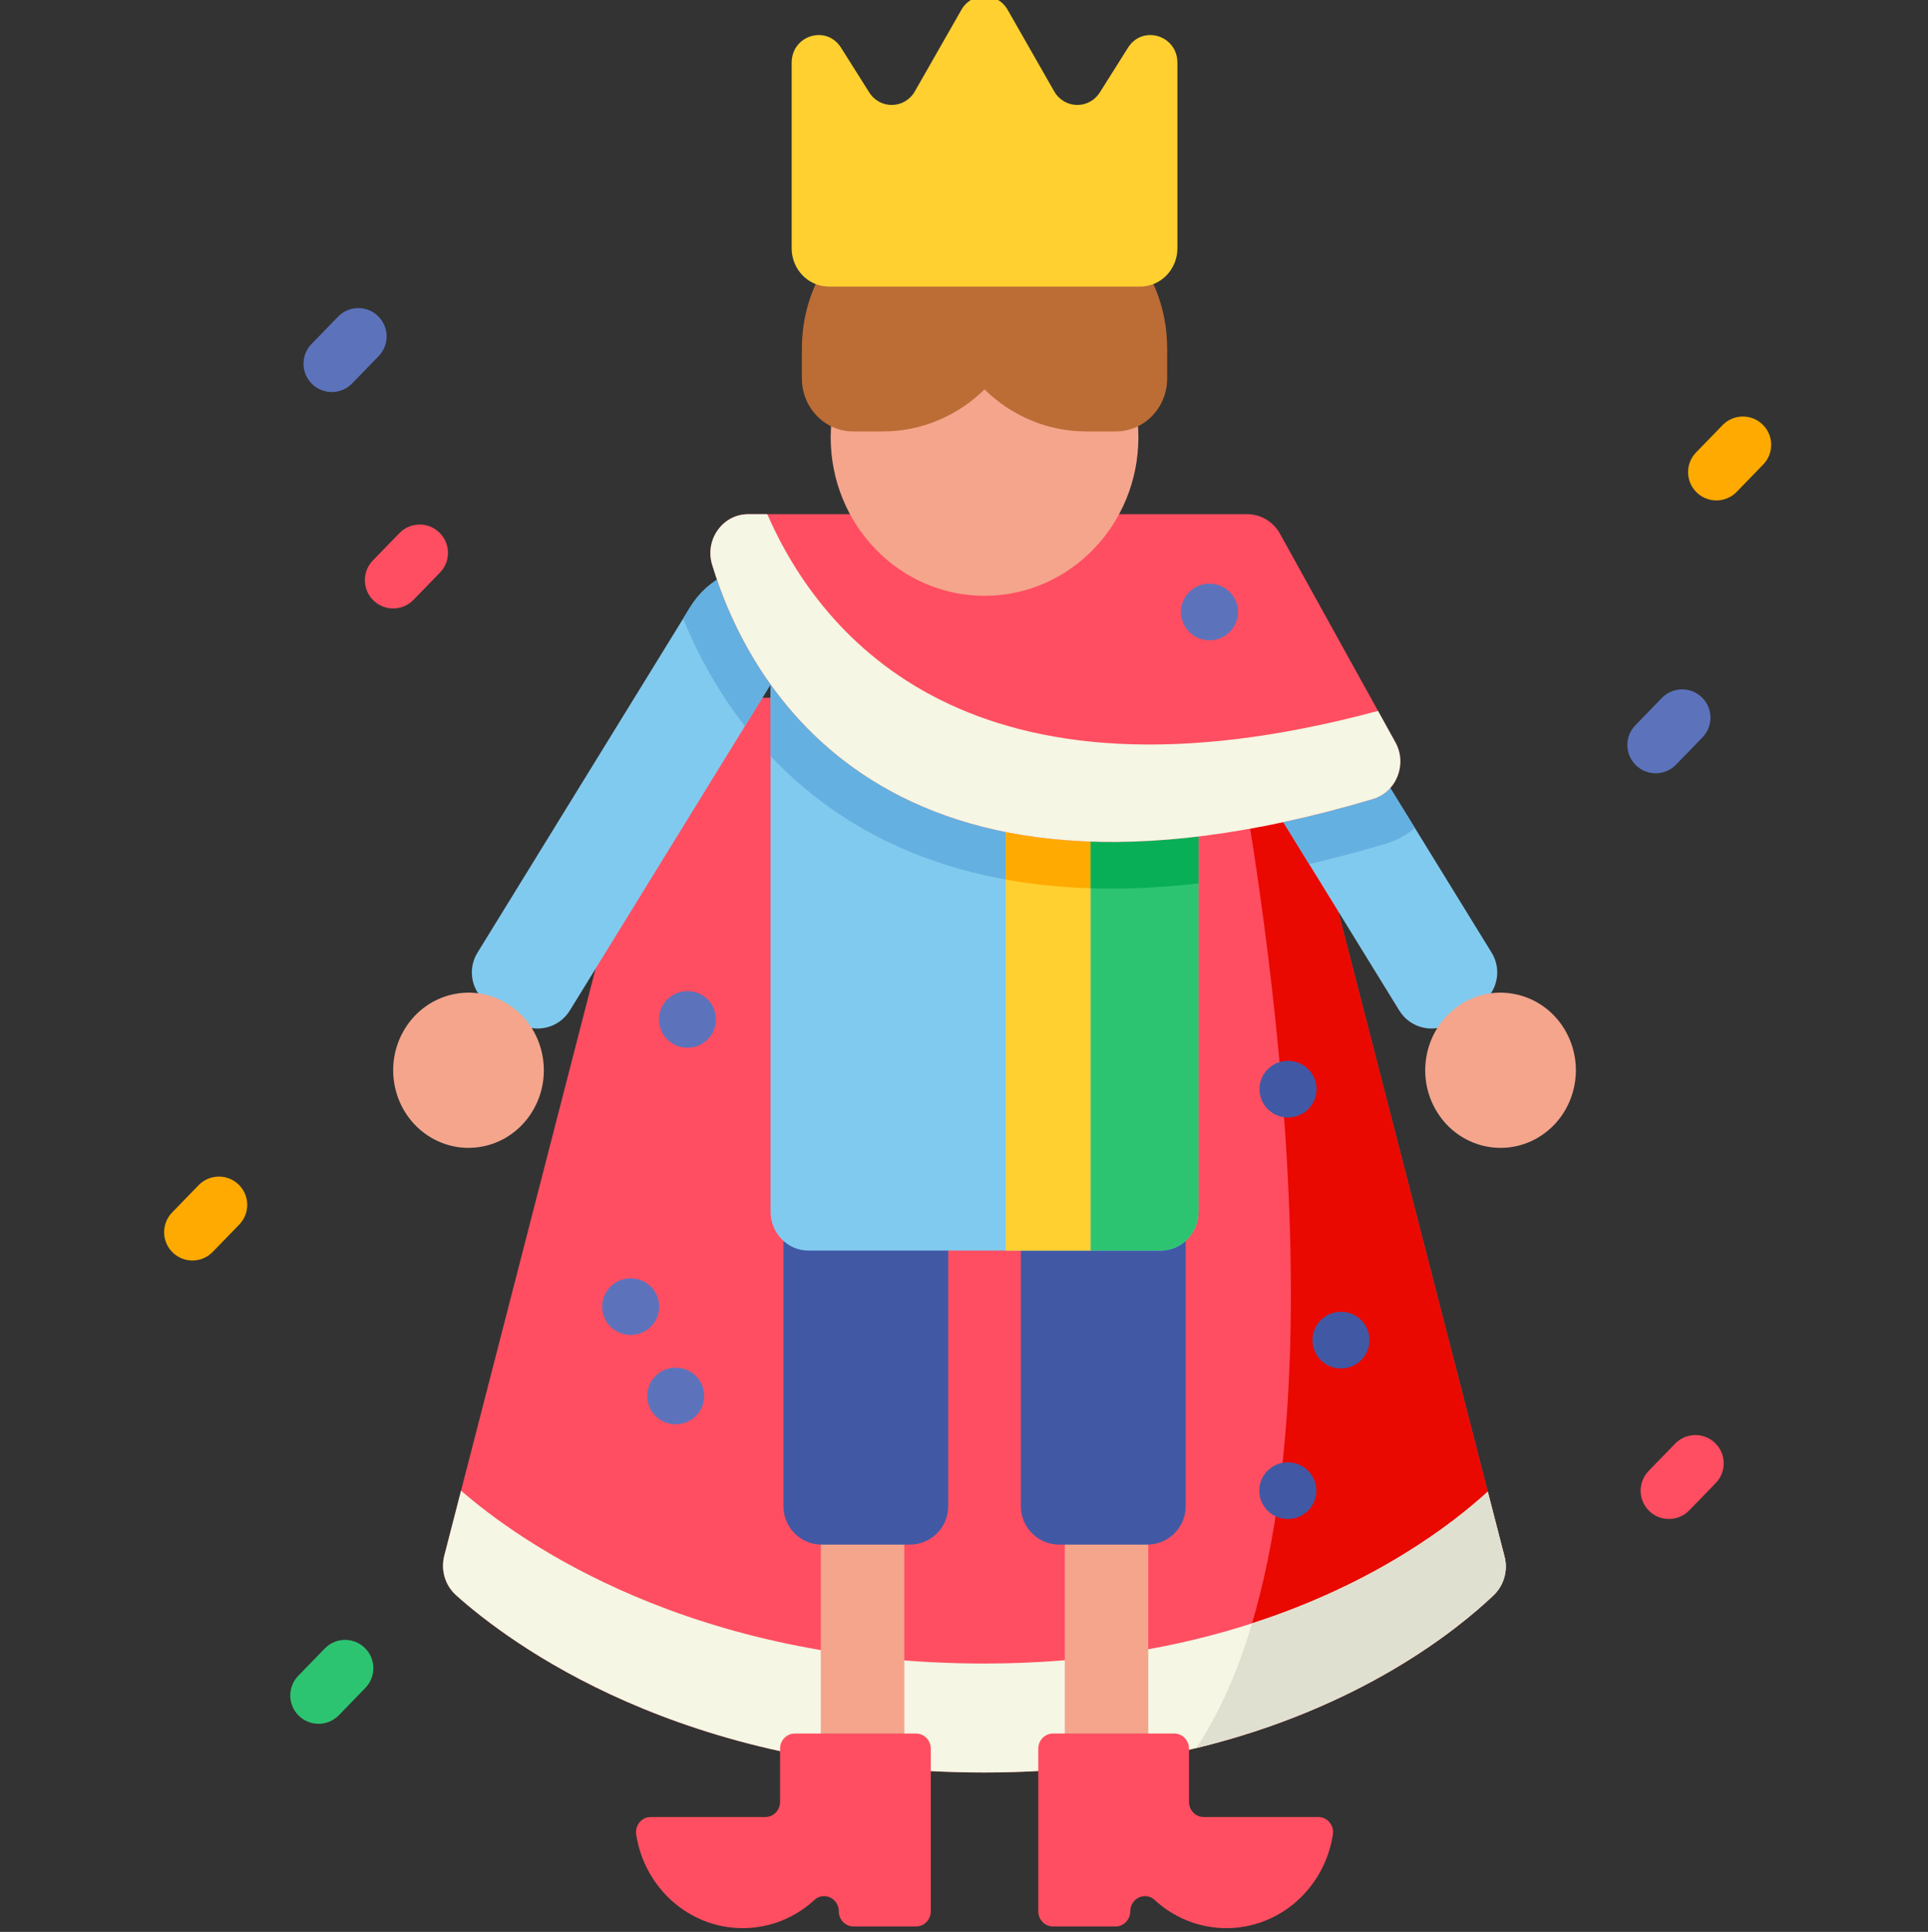 <svg viewBox="-43 1 511 511.999" xmlns="http://www.w3.org/2000/svg"><rect x="-43" y="1" width="511" height="511.999" fill="#333333" stroke="none"/><path d="m355.75 413.523c.961 3.711-.168 7.656-2.91 10.262-9.617 9.16-35.25 29.918-78.801 40.496-16.188 3.945-34.848 6.469-56.098 6.469-80.332 0-126.059-34.418-140.059-46.977-2.891-2.586-4.113-6.645-3.133-10.453l58.609-227.395h163.73" fill="#ff4e61"/><path d="m355.75 413.523c.961 3.711-.168 7.656-2.91 10.262-9.617 9.16-35.25 29.918-78.801 40.496 43.633-65.508 19.461-220.098 8.273-278.355h14.777" fill="#e90900"/><path d="m352.852 423.785c-9.629 9.148-35.262 29.918-78.812 40.496-16.188 3.945-34.848 6.469-56.098 6.469-80.332 0-126.059-34.43-140.059-46.977-2.891-2.594-4.113-6.645-3.133-10.465l4.449-17.246c15.41 13.383 60.781 45.812 138.742 45.812 28.051 0 51.609-4.41 70.91-10.652 32.699-10.559 53.16-26.383 62.469-34.902l4.441 17.203c.961 3.711-.172 7.656-2.91 10.262zm0 0" fill="#f5f6e3"/><path d="m352.852 423.785c-9.629 9.148-35.262 29.918-78.812 40.496 6.242-9.375 11.102-20.574 14.812-33.059 32.699-10.559 53.16-26.383 62.469-34.902l4.441 17.203c.961 3.711-.172 7.656-2.91 10.262zm0 0" fill="#e0e0d1"/><path d="m239.207 357.469h22.129v137.539h-22.129zm0 0" fill="#f4a58c"/><path d="m174.547 357.469h22.129v137.539h-22.129zm0 0" fill="#f4a58c"/><path d="m198.141 410.359h-23.336c-5.617 0-10.172-4.555-10.172-10.172v-76.25h43.684v76.25c0 5.617-4.555 10.172-10.176 10.172zm0 0" fill="#4159a5"/><path d="m261.078 410.359h-23.336c-5.617 0-10.172-4.555-10.172-10.172v-76.25h43.684v76.25c0 5.617-4.555 10.172-10.176 10.172zm0 0" fill="#4159a5"/><path d="m349.301 267.094-7.441 4.859c-4.711 3.078-11.031 1.664-13.984-3.129l-23.902-38.828-27.523-44.699-1.789-2.902v139.711c0 5.695-4.488 10.32-10.02 10.32h-93.391c-5.527 0-10.02-4.625-10.02-10.32v-139.711l-6.801 11.055-46.414 75.375c-2.949 4.793-9.273 6.207-13.984 3.129l-7.438-4.859c-4.539-2.965-5.891-9-3.047-13.613l54.516-88.539 1.867-3.047c4.723-7.676 13.09-11.508 21.301-10.633h113.43c8.211-.875 16.582 2.957 21.301 10.633l11.379 18.492 24.672 40.062 20.336 33.031c2.84 4.613 1.488 10.648-3.047 13.613zm0 0" fill="#81caef"/><path d="m332.012 220.449c-2.262 1.895-4.891 3.316-7.781 4.18-6.891 2.051-13.648 3.844-20.258 5.367l-27.523-44.699c9.762-.832 20.09-2.48 30.891-4.914zm0 0" fill="#64b0e0"/><path d="m274.66 185.441v49.688c-7.961.906-15.629 1.371-23 1.371-44.34 0-72.578-16.215-90.43-35.121v-18.984l-6.801 11.055c-7.707-9.879-12.91-19.977-16.367-28.508l1.867-3.047c4.723-7.676 13.09-11.508 21.301-10.633h21.191c14 18.43 38.051 34.699 79.258 34.699 4.203-.004 8.531-.168 12.98-.52zm0 0" fill="#64b0e0"/><path d="m223.582 220.242h22.52v112.188h-22.52zm0 0" fill="#ffd02f"/><path d="m246.102 220.242v16.164c-8.051-.246-15.539-1.051-22.52-2.309v-13.855zm0 0" fill="#fa0"/><path d="m274.66 220.242v101.863c0 5.695-4.488 10.32-10.02 10.32h-18.539v-112.184zm0 0" fill="#2dc471"/><path d="m274.66 220.242v14.887c-7.961.906-15.629 1.367-23 1.367-1.879 0-3.738-.031-5.559-.09v-16.164zm0 0" fill="#08af57"/><path d="m70.484 302.012c9.312 6.082 21.648 3.238 27.551-6.355 5.906-9.594 3.145-22.301-6.168-28.383-9.309-6.082-21.645-3.238-27.551 6.352-5.906 9.594-3.145 22.301 6.168 28.387zm0 0" fill="#f4a58c"/><path d="m365.402 302.012c-9.312 6.082-21.648 3.238-27.555-6.355-5.902-9.594-3.145-22.301 6.168-28.383 9.312-6.082 21.648-3.238 27.555 6.352 5.902 9.594 3.141 22.301-6.168 28.387zm0 0" fill="#f4a58c"/><path d="m395.82 205.934c-1.883 0-3.766-.703-5.223-2.117-2.973-2.887-3.043-7.633-.16-10.605l7.027-7.238c2.887-2.973 7.633-3.043 10.605-.156 2.973 2.883 3.043 7.633.156 10.602l-7.023 7.242c-1.473 1.512-3.426 2.273-5.383 2.273zm0 0" fill="#5c73bc"/><path d="m44.945 104.895c-1.879 0-3.766-.703-5.223-2.117-2.973-2.887-3.043-7.633-.156-10.605l7.027-7.242c2.883-2.969 7.633-3.043 10.602-.156 2.973 2.887 3.043 7.633.16 10.605l-7.027 7.238c-1.469 1.516-3.426 2.277-5.383 2.277zm0 0" fill="#5c73bc"/><path d="m411.914 133.625c-1.883 0-3.766-.703-5.227-2.117-2.969-2.887-3.039-7.633-.156-10.605l7.027-7.238c2.883-2.973 7.633-3.043 10.605-.16 2.973 2.887 3.043 7.633.156 10.605l-7.027 7.242c-1.469 1.512-3.422 2.273-5.379 2.273zm0 0" fill="#fa0"/><path d="m399.332 403.562c-1.883 0-3.766-.703-5.223-2.117-2.973-2.887-3.043-7.633-.156-10.605l7.023-7.238c2.887-2.973 7.633-3.047 10.605-.16 2.973 2.887 3.043 7.633.16 10.605l-7.027 7.238c-1.469 1.516-3.426 2.277-5.383 2.277zm0 0" fill="#ff4e61"/><path d="m61.207 162.254c-1.883 0-3.766-.703-5.223-2.117-2.973-2.887-3.043-7.633-.156-10.605l7.027-7.238c2.883-2.973 7.629-3.043 10.602-.156 2.973 2.883 3.043 7.633.156 10.605l-7.027 7.238c-1.469 1.516-3.422 2.273-5.379 2.273zm0 0" fill="#ff4e61"/><path d="m8 335.059c-1.883 0-3.766-.703-5.227-2.121-2.969-2.883-3.039-7.633-.156-10.605l7.027-7.238c2.883-2.969 7.633-3.043 10.605-.156s3.043 7.633.156 10.605l-7.027 7.238c-1.469 1.516-3.422 2.277-5.379 2.277zm0 0" fill="#fa0"/><path d="m41.434 457.844c-1.883 0-3.766-.703-5.223-2.117-2.973-2.887-3.043-7.633-.16-10.605l7.027-7.238c2.883-2.973 7.633-3.047 10.605-.16 2.973 2.887 3.043 7.633.156 10.605l-7.023 7.238c-1.473 1.516-3.426 2.277-5.383 2.277zm0 0" fill="#2dc471"/><path d="m145.746 150.672c9.328 30.746 45.285 100.801 175.145 62.086 6.234-1.859 9.152-9.234 5.938-15.043l-30.566-55.238c-1.781-3.223-5.105-5.211-8.707-5.211h-132.238c-6.766 0-11.59 6.754-9.57 13.406zm0 0" fill="#ff4e61"/><path d="m320.891 212.754c-129.863 38.723-165.816-31.332-175.141-62.086-2.023-6.648 2.797-13.402 9.562-13.402h5.043c14.262 32.621 54.039 81.207 161.871 52.137l4.598 8.312c3.219 5.805.301 13.18-5.934 15.039zm0 0" fill="#f5f6e3"/><path d="m258.719 116.891c0-23.199-18.258-42.008-40.777-42.008-22.52 0-40.777 18.809-40.777 42.008s18.258 42.008 40.777 42.008c22.52 0 40.777-18.809 40.777-42.008zm0 0" fill="#f4a58c"/><path d="m227.16 52.926h-18.434c-21.645 0-39.191 18.078-39.191 40.375v8.016c0 7.746 6.098 14.023 13.617 14.023h7.777c10.477 0 19.98-4.242 27.012-11.141 7.031 6.898 16.539 11.141 27.016 11.141h7.777c7.52 0 13.613-6.277 13.613-14.023v-8.016c.004-22.297-17.543-40.375-39.188-40.375zm0 0" fill="#bc6c35"/><path d="m259.203 76.949h-82.52c-5.449 0-9.863-4.547-9.863-10.16v-49.148c0-7.305 9.234-10.121 13.094-3.996l7.453 11.824c2.883 4.574 9.43 4.426 12.113-.273l12.32-21.578c2.754-4.824 9.527-4.824 12.281 0l12.316 21.578c2.684 4.699 9.23 4.848 12.113.273l7.457-11.824c3.859-6.129 13.094-3.312 13.094 3.996v49.148c.004 5.613-4.414 10.16-9.859 10.16zm0 0" fill="#ffd02f"/><path d="m124.211 354.789h-.105c-4.145 0-7.5-3.355-7.5-7.5 0-4.141 3.355-7.5 7.5-7.5h.105c4.145 0 7.5 3.359 7.5 7.5 0 4.145-3.355 7.5-7.5 7.5zm0 0" fill="#5c73bc"/><path d="m136.145 378.469h-.105c-4.145 0-7.5-3.359-7.5-7.5 0-4.145 3.355-7.5 7.5-7.5h.105c4.145 0 7.5 3.355 7.5 7.5 0 4.141-3.359 7.5-7.5 7.5zm0 0" fill="#5c73bc"/><g fill="#4159a5"><path d="m298.43 297.152c-.012 0-.023 0-.035 0h-.109c-4.141-.02-7.48-3.395-7.465-7.535.02-4.129 3.375-7.465 7.5-7.465h.035.105c4.145.02 7.484 3.391 7.469 7.535-.02 4.129-3.375 7.465-7.5 7.465zm0 0"/><path d="m298.375 403.562h-.109c-4.141 0-7.5-3.359-7.5-7.5 0-4.145 3.359-7.5 7.5-7.5h.109c4.141 0 7.5 3.355 7.5 7.5 0 4.141-3.359 7.5-7.5 7.5zm0 0"/><path d="m312.461 363.664c-.012 0-.02 0-.031 0h-.109c-4.141-.02-7.484-3.391-7.465-7.535.016-4.141 3.391-7.477 7.535-7.465h.105c4.141.02 7.484 3.391 7.465 7.535-.016 4.129-3.371 7.465-7.5 7.465zm0 0"/></g><path d="m277.613 170.688c-.012 0-.02 0-.035 0h-.105c-4.141-.02-7.484-3.395-7.465-7.535.02-4.129 3.371-7.465 7.5-7.465h.031.109c4.141.016 7.484 3.391 7.465 7.531-.02 4.133-3.371 7.469-7.5 7.469zm0 0" fill="#5c73bc"/><path d="m139.266 278.672h-.105c-4.145 0-7.5-3.359-7.5-7.5s3.355-7.5 7.5-7.5h.105c4.145 0 7.5 3.359 7.5 7.5s-3.355 7.5-7.5 7.5zm0 0" fill="#5c73bc"/><path d="m272.133 478.539v-14.102c0-2.219-1.742-4.012-3.895-4.012h-32.156c-2.148 0-3.895 1.793-3.895 4.012v43.105c0 2.215 1.746 4.012 3.895 4.012h16.59c2.148 0 3.895-1.797 3.895-4.012 0-3.441 3.957-5.312 6.449-3.02 5.051 4.648 11.715 7.477 19.02 7.477 14.254 0 26.07-10.75 28.234-24.809.371-2.434-1.461-4.641-3.855-4.641h-30.387c-2.152 0-3.895-1.793-3.895-4.012zm0 0" fill="#ff4e61"/><path d="m163.75 478.539v-14.102c0-2.219 1.742-4.012 3.895-4.012h32.156c2.148 0 3.895 1.793 3.895 4.012v43.105c0 2.215-1.742 4.012-3.895 4.012h-16.59c-2.148 0-3.895-1.797-3.895-4.012 0-3.441-3.953-5.312-6.445-3.02-5.055 4.648-11.715 7.477-19.023 7.477-14.254 0-26.07-10.75-28.23-24.809-.375-2.434 1.457-4.641 3.852-4.641h30.387c2.152 0 3.895-1.793 3.895-4.012zm0 0" fill="#ff4e61"/></svg>